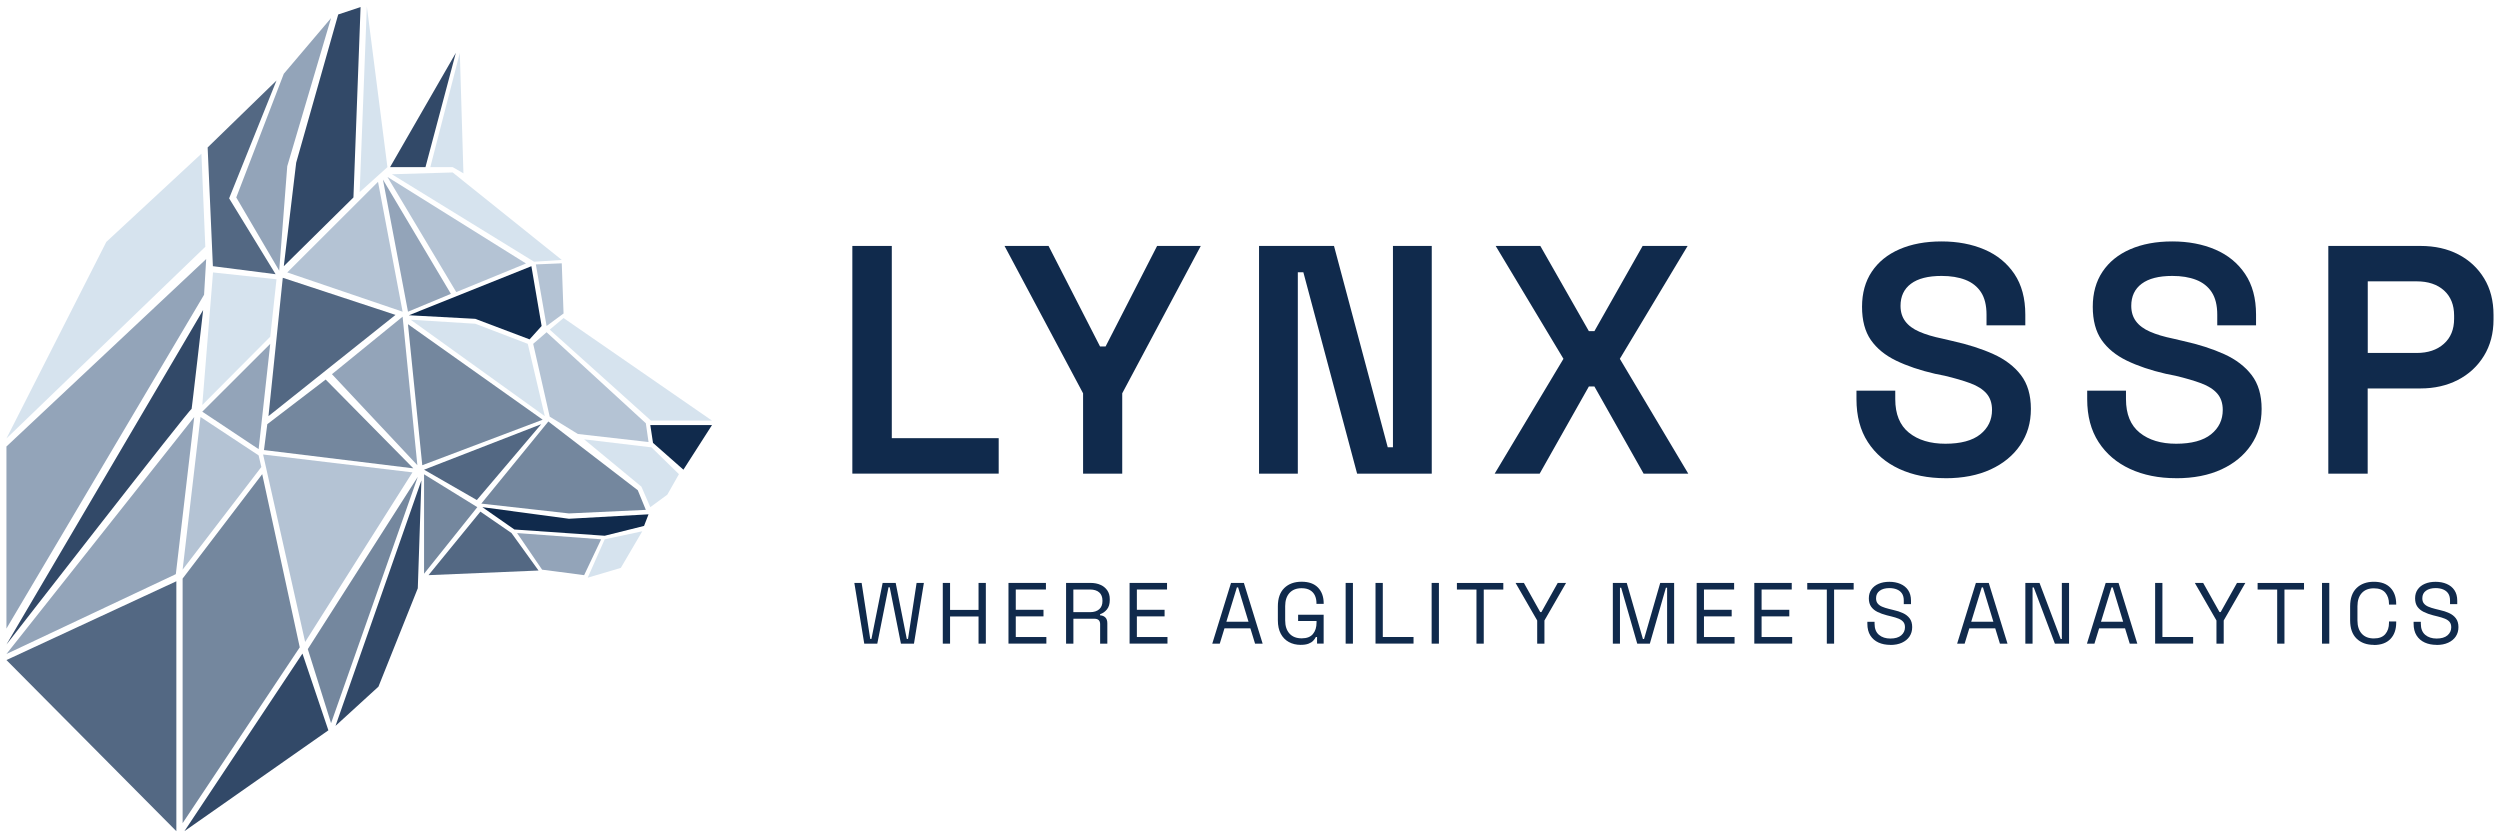 <svg width="194" height="65" viewBox="0 0 194 65" fill="none" xmlns="http://www.w3.org/2000/svg">
<g clip-path="url(#clip0_4401_1360)">
<path d="M22.291 21.141L29.334 14.111L31.242 24.188L22.291 21.141Z" fill="#B4C3D4"/>
<path d="M29.716 13.936L31.66 24.188L34.99 22.803L29.716 13.936Z" fill="#93A4B9"/>
<path d="M30.066 13.73L35.405 22.665L40.818 20.447L30.066 13.73Z" fill="#B4C3D4"/>
<path d="M30.408 13.522L41.442 20.309L43.593 20.171L35.128 13.383L30.408 13.522Z" fill="#D6E3EE"/>
<path d="M41.581 20.518L42.415 25.297L43.732 24.326L43.593 20.433L41.581 20.518Z" fill="#B4C3D4"/>
<path d="M31.728 24.464L41.236 20.656L42.03 25.297L41.095 26.335L36.878 24.741L31.728 24.464Z" fill="#102A4C"/>
<path d="M42.658 25.579L43.732 24.679L55.252 32.64H50.515L42.658 25.579Z" fill="#D6E3EE"/>
<path d="M50.464 32.984H55.252L53.033 36.448L50.673 34.369L50.464 32.984Z" fill="#102A4C"/>
<path d="M41.375 26.682L42.415 25.782L50.117 32.846L50.326 34.301L44.843 33.678L42.658 32.332L41.375 26.682Z" fill="#B4C3D4"/>
<path d="M45.329 34.093L50.557 34.716L52.686 36.795L51.784 38.386L50.464 39.356L49.772 37.763L45.329 34.093Z" fill="#D6E3EE"/>
<path d="M42.553 32.707L37.35 39.08L44.15 39.842L50.117 39.565L49.492 38.042L42.553 32.707Z" fill="#74879E"/>
<path d="M37.432 39.356L39.916 41.089L46.926 41.574L49.978 40.812L50.326 39.912L44.15 40.256L37.432 39.356Z" fill="#102A4C"/>
<path d="M40.125 41.365L42.067 44.206L45.329 44.632L46.649 41.85L40.125 41.365Z" fill="#93A4B9"/>
<path d="M46.926 41.85L49.84 41.227L48.175 44.068L45.606 44.829L46.926 41.85Z" fill="#D6E3EE"/>
<path d="M31.867 24.811L36.878 25.122L40.956 26.682L42.276 32.293L31.867 24.811Z" fill="#D6E3EE"/>
<path d="M31.658 25.158L32.768 36.101L42.112 32.569L31.658 25.158Z" fill="#74879E"/>
<path d="M32.907 36.448L41.999 32.916L37.002 38.803L32.907 36.448Z" fill="#536883"/>
<path d="M25.759 29.037L31.242 24.574L32.387 36.101L25.759 29.037Z" fill="#93A4B9"/>
<path d="M32.907 36.806V44.522L37.039 39.356L32.907 36.806Z" fill="#74879E"/>
<path d="M37.279 39.703L33.252 44.632L41.79 44.273L39.693 41.365L37.279 39.703Z" fill="#536883"/>
<path d="M21.944 21.556L20.833 32.293L30.691 24.436L21.944 21.556Z" fill="#536883"/>
<path d="M25.273 29.452L20.742 32.916L20.485 34.925L32.076 36.344L25.273 29.452Z" fill="#74879E"/>
<path d="M20.417 35.269L32.005 36.657L23.679 49.817L20.417 35.269Z" fill="#B4C3D4"/>
<path d="M32.421 37.001L23.885 50.37L25.691 56.119L32.421 37.001Z" fill="#74879E"/>
<path d="M32.701 37.28L26.036 56.328L29.368 53.284L32.421 45.65L32.701 37.28Z" fill="#324968"/>
<path d="M28.467 0.5L30.064 12.969L27.91 14.907L28.467 0.5Z" fill="#D6E3EE"/>
<path d="M27.981 0.548L27.427 15.322L22.023 20.656L22.984 12.622L26.245 1.123L27.981 0.548Z" fill="#324968"/>
<path d="M25.691 1.4L22.291 12.898L21.666 21.003L18.334 15.322L22.023 5.724L25.691 1.4Z" fill="#93A4B9"/>
<path d="M21.457 6.249L16.113 11.443L16.52 20.656L21.387 21.279L17.78 15.392L21.457 6.249Z" fill="#536883"/>
<path d="M35.962 13.451L35.682 4.102L33.393 12.969H35.128L35.962 13.451Z" fill="#D6E3EE"/>
<path d="M30.27 12.969L35.374 4.102L33.017 12.969H30.27Z" fill="#324968"/>
<path d="M16.531 21.141L21.457 21.672L20.971 26.129L15.697 31.429L16.531 21.141Z" fill="#D6E3EE"/>
<path d="M15.697 31.946L20.07 34.854L20.971 26.682L15.697 31.946Z" fill="#93A4B9"/>
<path d="M15.559 32.36L20.07 35.339L20.279 36.239L14.171 44.206L15.559 32.36Z" fill="#B4C3D4"/>
<path d="M20.347 36.795L14.171 44.897V63.877L23.261 50.231L20.347 36.795Z" fill="#74879E"/>
<path d="M23.47 50.717L25.482 56.672L14.309 64.5L23.47 50.717Z" fill="#324968"/>
<path d="M15.629 11.928L15.932 19.15L0.5 34.025L8.25 18.772L15.629 11.928Z" fill="#D6E3EE"/>
<path d="M16 20.1L15.836 22.873L0.5 48.776V34.648L16 20.1Z" fill="#93A4B9"/>
<path d="M15.768 24.05L0.5 50.017C0.5 50.017 14.864 31.531 14.864 31.74C14.864 31.948 15.765 24.052 15.765 24.052L15.768 24.05Z" fill="#324968"/>
<path d="M15.073 32.36L0.5 50.75L13.645 44.553L15.073 32.36Z" fill="#93A4B9"/>
<path d="M0.5 51.219L13.685 45.106V64.5L0.5 51.219Z" fill="#536883"/>
<path d="M66.142 36.755V19.085H69.203V34.002H77.498V36.753H66.142V36.755Z" fill="#102A4C"/>
<path d="M84.047 36.755V30.521L77.953 19.087H81.368L85.364 26.888H85.793L89.79 19.087H93.179L87.085 30.521V36.755H84.05H84.047Z" fill="#102A4C"/>
<path d="M97.701 36.755V19.085H103.518L107.689 34.71H108.093V19.085H111.104V36.755H105.312L101.141 21.13H100.711V36.755H97.701Z" fill="#102A4C"/>
<path d="M115.987 36.755L121.324 27.844L116.064 19.085H119.529L123.296 25.697H123.726L127.468 19.085H130.959L125.699 27.844L131.009 36.755H127.544L123.726 29.991H123.296L119.478 36.755H115.987Z" fill="#102A4C"/>
<path d="M150.963 37.108C149.615 37.108 148.423 36.868 147.385 36.389C146.348 35.909 145.534 35.215 144.946 34.307C144.355 33.398 144.062 32.287 144.062 30.975V30.318H147.072V30.975C147.072 32.138 147.425 33.004 148.134 33.576C148.844 34.149 149.788 34.434 150.966 34.434C152.145 34.434 153.066 34.191 153.671 33.703C154.279 33.215 154.581 32.583 154.581 31.81C154.581 31.288 154.437 30.862 154.152 30.535C153.866 30.208 153.448 29.943 152.9 29.74C152.351 29.537 151.69 29.345 150.915 29.159L150.158 29.006C148.994 28.738 147.987 28.397 147.137 27.985C146.286 27.573 145.633 27.037 145.178 26.383C144.723 25.725 144.494 24.868 144.494 23.807C144.494 22.746 144.746 21.838 145.251 21.082C145.757 20.326 146.472 19.745 147.402 19.341C148.329 18.938 149.417 18.735 150.664 18.735C151.91 18.735 153.024 18.947 154.002 19.367C154.98 19.787 155.751 20.419 156.317 21.26C156.882 22.1 157.164 23.153 157.164 24.414V25.246H154.154V24.414C154.154 23.691 154.01 23.11 153.725 22.673C153.439 22.236 153.032 21.917 152.512 21.714C151.989 21.511 151.373 21.412 150.667 21.412C149.621 21.412 148.83 21.615 148.29 22.019C147.75 22.422 147.481 22.995 147.481 23.734C147.481 24.205 147.603 24.605 147.849 24.933C148.092 25.26 148.456 25.531 148.937 25.739C149.417 25.951 150.019 26.132 150.746 26.281L151.503 26.459C152.716 26.727 153.779 27.068 154.689 27.48C155.599 27.892 156.311 28.436 156.825 29.108C157.34 29.782 157.597 30.657 157.597 31.734C157.597 32.812 157.323 33.728 156.774 34.535C156.226 35.342 155.46 35.974 154.474 36.428C153.487 36.882 152.32 37.111 150.972 37.111L150.963 37.108Z" fill="#102A4C"/>
<path d="M168.868 37.108C167.52 37.108 166.327 36.868 165.29 36.389C164.253 35.909 163.439 35.215 162.851 34.307C162.26 33.398 161.966 32.287 161.966 30.975V30.318H164.976V30.975C164.976 32.138 165.33 33.004 166.039 33.576C166.749 34.149 167.693 34.434 168.871 34.434C170.05 34.434 170.971 34.191 171.576 33.703C172.184 33.215 172.486 32.583 172.486 31.81C172.486 31.288 172.342 30.862 172.056 30.535C171.771 30.208 171.353 29.943 170.804 29.74C170.256 29.537 169.595 29.345 168.82 29.159L168.063 29.006C166.898 28.738 165.892 28.397 165.041 27.985C164.191 27.573 163.538 27.037 163.083 26.383C162.628 25.725 162.399 24.868 162.399 23.807C162.399 22.746 162.65 21.838 163.156 21.082C163.662 20.326 164.377 19.745 165.307 19.341C166.234 18.938 167.322 18.735 168.569 18.735C169.815 18.735 170.929 18.947 171.907 19.367C172.885 19.787 173.656 20.419 174.221 21.26C174.787 22.1 175.069 23.153 175.069 24.414V25.246H172.059V24.414C172.059 23.691 171.915 23.11 171.63 22.673C171.344 22.236 170.937 21.917 170.417 21.714C169.894 21.511 169.278 21.412 168.572 21.412C167.526 21.412 166.734 21.615 166.195 22.019C165.655 22.422 165.386 22.995 165.386 23.734C165.386 24.205 165.508 24.605 165.754 24.933C165.997 25.26 166.361 25.531 166.842 25.739C167.322 25.951 167.924 26.132 168.651 26.281L169.408 26.459C170.621 26.727 171.683 27.068 172.594 27.48C173.504 27.892 174.216 28.436 174.73 29.108C175.245 29.782 175.502 30.657 175.502 31.734C175.502 32.812 175.228 33.728 174.679 34.535C174.131 35.342 173.365 35.974 172.379 36.428C171.392 36.882 170.225 37.111 168.877 37.111L168.868 37.108Z" fill="#102A4C"/>
<path d="M180.677 36.755V19.085H187.833C188.947 19.085 189.925 19.305 190.767 19.742C191.609 20.179 192.276 20.797 192.765 21.598C193.254 22.397 193.497 23.344 193.497 24.439V24.792C193.497 25.869 193.248 26.811 192.751 27.618C192.254 28.425 191.578 29.049 190.727 29.486C189.877 29.923 188.91 30.143 187.83 30.143H183.732V36.755H180.671H180.677ZM183.738 27.39H187.531C188.407 27.39 189.111 27.156 189.642 26.682C190.173 26.211 190.439 25.562 190.439 24.738V24.484C190.439 23.66 190.176 23.012 189.656 22.54C189.133 22.069 188.424 21.832 187.531 21.832H183.738V27.387V27.39Z" fill="#102A4C"/>
<path d="M67.066 49.947L66.297 45.235H66.863L67.53 49.583H67.623L68.493 45.235H69.505L70.367 49.583H70.461L71.128 45.235H71.693L70.924 49.947H69.912L69.042 45.574H68.948L68.078 49.947H67.061H67.066Z" fill="#102A4C"/>
<path d="M73.16 49.947V45.235H73.725V47.329H75.935V45.235H76.501V49.947H75.935V47.839H73.725V49.947H73.16Z" fill="#102A4C"/>
<path d="M78.258 49.947V45.235H81.164V45.746H78.824V47.32H80.975V47.831H78.824V49.433H81.198V49.944H78.258V49.947Z" fill="#102A4C"/>
<path d="M82.727 49.947V45.235H84.635C84.926 45.235 85.183 45.286 85.406 45.388C85.63 45.489 85.802 45.633 85.929 45.819C86.056 46.005 86.118 46.228 86.118 46.488V46.561C86.118 46.872 86.045 47.114 85.895 47.295C85.746 47.475 85.57 47.597 85.37 47.659V47.752C85.531 47.757 85.663 47.808 85.771 47.91C85.876 48.011 85.929 48.161 85.929 48.364V49.947H85.37V48.432C85.37 48.296 85.333 48.195 85.259 48.121C85.186 48.051 85.073 48.014 84.926 48.014H83.295V49.947H82.73H82.727ZM83.292 47.504H84.581C84.892 47.504 85.129 47.427 85.299 47.278C85.469 47.128 85.55 46.917 85.55 46.649V46.601C85.55 46.333 85.469 46.121 85.302 45.972C85.135 45.822 84.895 45.746 84.581 45.746H83.292V47.504Z" fill="#102A4C"/>
<path d="M87.656 49.947V45.235H90.562V45.746H88.221V47.32H90.372V47.831H88.221V49.433H90.596V49.944H87.656V49.947Z" fill="#102A4C"/>
<path d="M94.072 49.947L95.527 45.235H96.525L97.981 49.947H97.393L97.028 48.756H95.019L94.654 49.947H94.066H94.072ZM95.166 48.245H96.884L96.076 45.58H95.983L95.166 48.245Z" fill="#102A4C"/>
<path d="M100.943 50.042C100.592 50.042 100.284 49.969 100.016 49.822C99.747 49.676 99.538 49.461 99.388 49.179C99.238 48.897 99.162 48.547 99.162 48.13V47.052C99.162 46.429 99.329 45.955 99.662 45.63C99.996 45.306 100.442 45.142 101.005 45.142C101.567 45.142 101.986 45.295 102.28 45.599C102.571 45.904 102.718 46.313 102.718 46.824V46.858H102.158V46.809C102.158 46.587 102.118 46.386 102.037 46.212C101.955 46.037 101.83 45.898 101.658 45.797C101.488 45.695 101.268 45.645 101.005 45.645C100.604 45.645 100.293 45.766 100.067 46.011C99.843 46.257 99.73 46.598 99.73 47.038V48.141C99.73 48.581 99.843 48.922 100.067 49.168C100.29 49.413 100.606 49.535 101.011 49.535C101.415 49.535 101.697 49.422 101.884 49.199C102.07 48.976 102.164 48.677 102.164 48.305V48.189H100.734V47.704H102.715V49.944H102.203V49.433H102.11C102.062 49.532 101.991 49.628 101.901 49.724C101.81 49.82 101.689 49.893 101.536 49.952C101.384 50.011 101.186 50.04 100.943 50.04V50.042Z" fill="#102A4C"/>
<path d="M104.422 49.947V45.235H104.987V49.947H104.422Z" fill="#102A4C"/>
<path d="M106.74 49.947V45.235H107.305V49.433H109.69V49.944H106.737L106.74 49.947Z" fill="#102A4C"/>
<path d="M111.095 49.947V45.235H111.66V49.947H111.095Z" fill="#102A4C"/>
<path d="M114.574 49.947V45.749H113.056V45.238H116.657V45.749H115.139V49.947H114.574Z" fill="#102A4C"/>
<path d="M119.286 49.947V48.15L117.607 45.235H118.254L119.52 47.495H119.614L120.88 45.235H121.527L119.848 48.15V49.947H119.283H119.286Z" fill="#102A4C"/>
<path d="M125.156 49.947V45.235H126.236L127.491 49.588H127.578L128.833 45.235H129.913V49.947H129.367V45.608H129.274L128.028 49.947H127.05L125.803 45.608H125.71V49.947H125.165H125.156Z" fill="#102A4C"/>
<path d="M131.662 49.947V45.235H134.568V45.746H132.228V47.32H134.378V47.831H132.228V49.433H134.602V49.944H131.662V49.947Z" fill="#102A4C"/>
<path d="M136.134 49.947V45.235H139.039V45.746H136.699V47.32H138.85V47.831H136.699V49.433H139.073V49.944H136.134V49.947Z" fill="#102A4C"/>
<path d="M141.761 49.947V45.749H140.243V45.238H143.844V45.749H142.326V49.947H141.761Z" fill="#102A4C"/>
<path d="M146.69 50.042C146.348 50.042 146.043 49.983 145.774 49.862C145.506 49.74 145.291 49.557 145.138 49.315C144.983 49.069 144.907 48.764 144.907 48.395V48.254H145.466V48.395C145.466 48.784 145.582 49.075 145.811 49.267C146.04 49.458 146.334 49.551 146.693 49.551C147.052 49.551 147.343 49.47 147.535 49.303C147.727 49.137 147.826 48.928 147.826 48.677C147.826 48.502 147.784 48.364 147.696 48.26C147.609 48.155 147.487 48.073 147.329 48.008C147.171 47.944 146.987 47.887 146.775 47.836L146.424 47.749C146.15 47.678 145.907 47.591 145.695 47.487C145.483 47.382 145.319 47.247 145.201 47.08C145.082 46.911 145.022 46.697 145.022 46.431C145.022 46.166 145.087 45.938 145.22 45.746C145.353 45.554 145.54 45.405 145.78 45.303C146.02 45.199 146.297 45.148 146.614 45.148C146.93 45.148 147.219 45.202 147.473 45.312C147.727 45.422 147.928 45.582 148.072 45.797C148.216 46.011 148.293 46.279 148.293 46.601V46.883H147.733V46.601C147.733 46.372 147.685 46.189 147.589 46.048C147.493 45.907 147.36 45.805 147.19 45.737C147.021 45.67 146.829 45.636 146.614 45.636C146.303 45.636 146.054 45.704 145.865 45.842C145.675 45.98 145.582 46.172 145.582 46.423C145.582 46.59 145.622 46.725 145.704 46.826C145.786 46.931 145.899 47.013 146.048 47.078C146.198 47.142 146.373 47.199 146.58 47.25L146.93 47.337C147.204 47.396 147.45 47.475 147.668 47.577C147.886 47.678 148.061 47.814 148.191 47.989C148.321 48.161 148.386 48.386 148.386 48.666C148.386 48.945 148.315 49.185 148.177 49.394C148.038 49.599 147.84 49.76 147.586 49.876C147.332 49.992 147.035 50.048 146.693 50.048L146.69 50.042Z" fill="#102A4C"/>
<path d="M151.874 49.947L153.329 45.235H154.327L155.782 49.947H155.194L154.83 48.756H152.82L152.456 49.947H151.868H151.874ZM152.967 48.245H154.686L153.877 45.58H153.784L152.967 48.245Z" fill="#102A4C"/>
<path d="M157.167 49.947V45.235H158.267L159.912 49.588H159.999V45.235H160.559V49.947H159.459L157.82 45.585H157.727V49.947H157.167Z" fill="#102A4C"/>
<path d="M161.947 49.947L163.402 45.235H164.4L165.855 49.947H165.268L164.903 48.756H162.893L162.529 49.947H161.941H161.947ZM163.038 48.245H164.756L163.948 45.58H163.854L163.038 48.245Z" fill="#102A4C"/>
<path d="M167.238 49.947V45.235H167.803V49.433H170.188V49.944H167.235L167.238 49.947Z" fill="#102A4C"/>
<path d="M171.997 49.947V48.15L170.318 45.235H170.966L172.232 47.495H172.325L173.591 45.235H174.238L172.56 48.15V49.947H171.994H171.997Z" fill="#102A4C"/>
<path d="M176.709 49.947V45.749H175.191V45.238H178.792V45.749H177.274V49.947H176.709Z" fill="#102A4C"/>
<path d="M180.188 49.947V45.235H180.753V49.947H180.188Z" fill="#102A4C"/>
<path d="M184.213 50.042C183.65 50.042 183.204 49.879 182.87 49.554C182.537 49.23 182.37 48.756 182.37 48.133V47.055C182.37 46.431 182.537 45.958 182.87 45.633C183.204 45.309 183.65 45.145 184.213 45.145C184.775 45.145 185.199 45.3 185.496 45.611C185.795 45.921 185.945 46.344 185.945 46.883V46.917H185.386V46.863C185.386 46.508 185.289 46.217 185.1 45.991C184.908 45.766 184.614 45.653 184.213 45.653C183.811 45.653 183.5 45.774 183.274 46.02C183.051 46.265 182.938 46.606 182.938 47.047V48.15C182.938 48.59 183.051 48.931 183.274 49.176C183.498 49.422 183.811 49.543 184.213 49.543C184.614 49.543 184.908 49.43 185.1 49.205C185.292 48.979 185.386 48.688 185.386 48.333V48.226H185.945V48.313C185.945 48.852 185.795 49.275 185.496 49.585C185.196 49.896 184.769 50.051 184.213 50.051V50.042Z" fill="#102A4C"/>
<path d="M189.08 50.042C188.738 50.042 188.432 49.983 188.164 49.862C187.895 49.74 187.681 49.557 187.528 49.315C187.372 49.069 187.296 48.764 187.296 48.395V48.254H187.856V48.395C187.856 48.784 187.972 49.075 188.201 49.267C188.43 49.458 188.723 49.551 189.082 49.551C189.441 49.551 189.732 49.47 189.925 49.303C190.117 49.137 190.216 48.928 190.216 48.677C190.216 48.502 190.173 48.364 190.086 48.26C189.998 48.155 189.877 48.073 189.718 48.008C189.56 47.944 189.376 47.887 189.164 47.836L188.814 47.749C188.54 47.678 188.297 47.591 188.085 47.487C187.873 47.382 187.709 47.247 187.59 47.08C187.471 46.911 187.412 46.697 187.412 46.431C187.412 46.166 187.477 45.938 187.61 45.746C187.743 45.554 187.929 45.405 188.169 45.303C188.41 45.199 188.687 45.148 189.003 45.148C189.32 45.148 189.608 45.202 189.862 45.312C190.117 45.422 190.318 45.582 190.462 45.797C190.606 46.011 190.682 46.279 190.682 46.601V46.883H190.122V46.601C190.122 46.372 190.074 46.189 189.978 46.048C189.882 45.907 189.749 45.805 189.58 45.737C189.41 45.67 189.218 45.636 189.003 45.636C188.692 45.636 188.444 45.704 188.254 45.842C188.065 45.98 187.972 46.172 187.972 46.423C187.972 46.59 188.011 46.725 188.093 46.826C188.175 46.931 188.288 47.013 188.438 47.078C188.588 47.142 188.763 47.199 188.969 47.25L189.32 47.337C189.594 47.396 189.84 47.475 190.057 47.577C190.275 47.678 190.45 47.814 190.58 47.989C190.71 48.161 190.775 48.386 190.775 48.666C190.775 48.945 190.705 49.185 190.566 49.394C190.428 49.599 190.23 49.76 189.976 49.876C189.721 49.992 189.424 50.048 189.082 50.048L189.08 50.042Z" fill="#102A4C"/>
</g>
<defs>
<clipPath id="clip0_4401_1360">
<rect width="193" height="64" fill="white" transform="translate(0.5 0.5)"/>
</clipPath>
</defs>
</svg>
